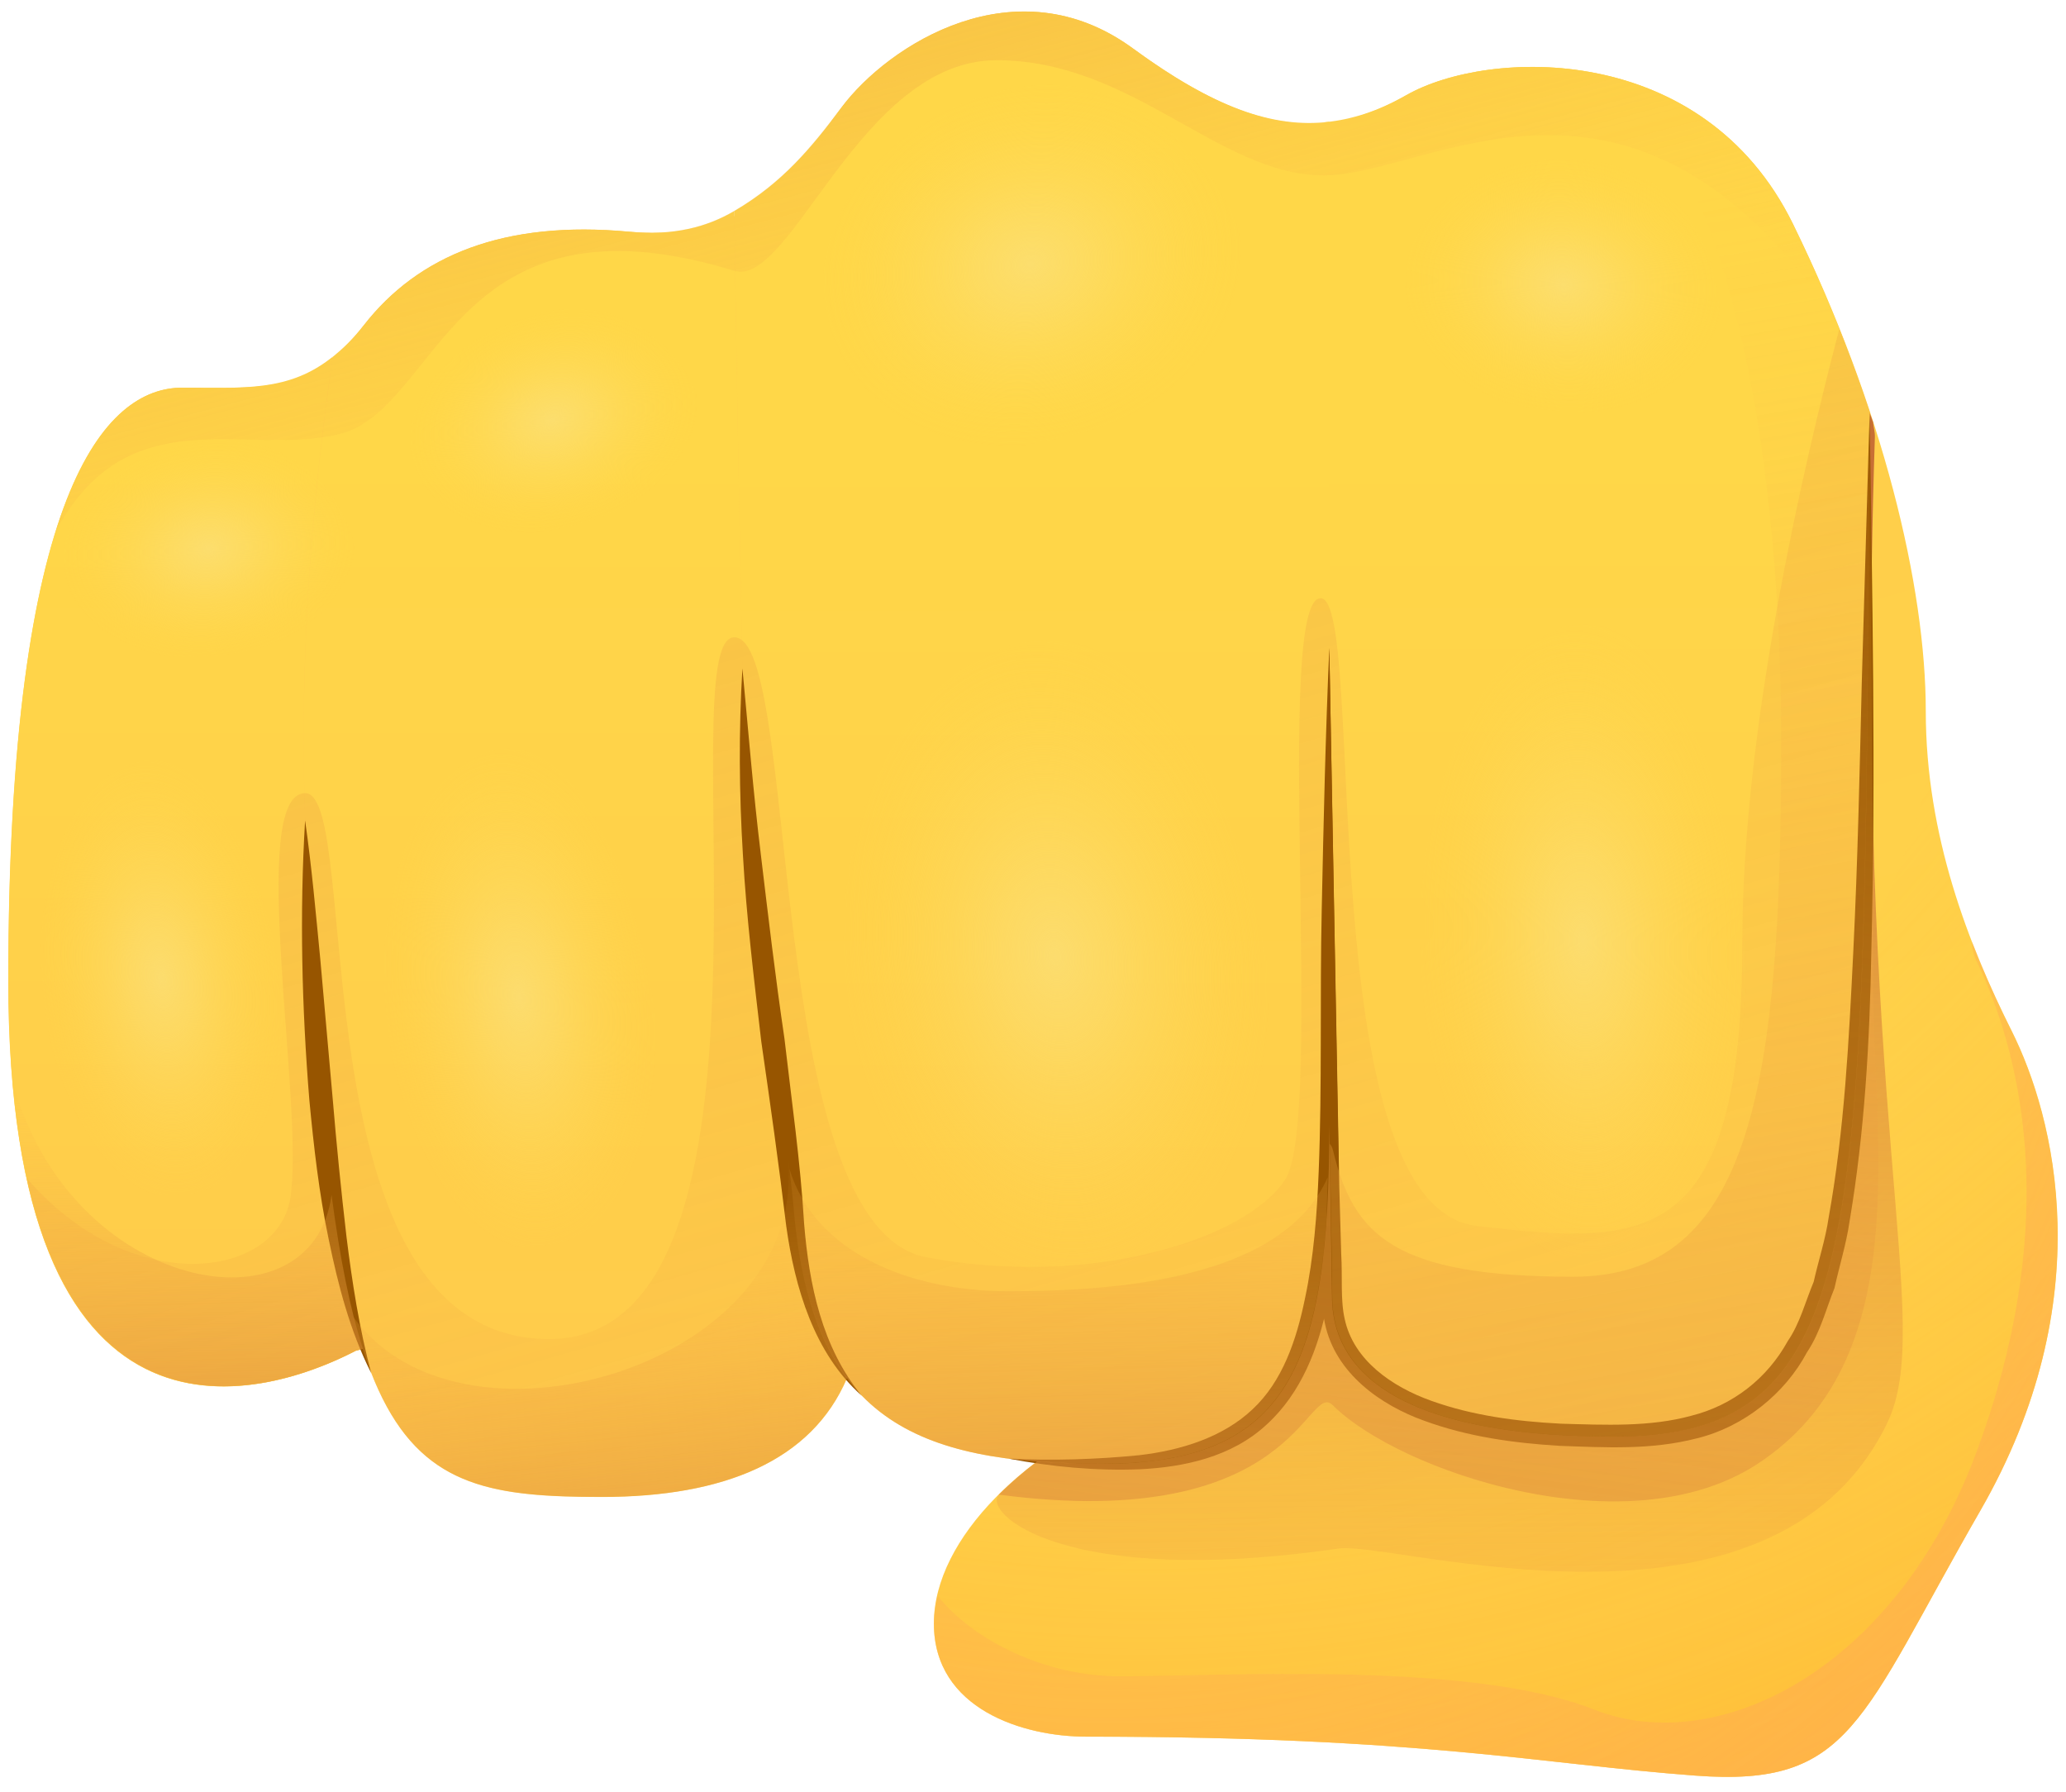 <svg width="98" height="85" viewBox="0 0 98 85" fill="none" xmlns="http://www.w3.org/2000/svg">
<g clip-path="url(#clip0_29_179)">
<path d="M62.817 69.143C67.267 69.143 70.874 65.542 70.874 61.1C70.874 56.659 67.267 53.058 62.817 53.058C58.368 53.058 54.761 56.659 54.761 61.1C54.761 65.542 58.368 69.143 62.817 69.143Z" fill="url(#paint0_linear_29_179)"/>
<path d="M16.882 64.059C12.251 66.464 0.397 69.793 0.397 46.492C0.397 23.192 5.028 18.387 8.642 18.387C12.256 18.387 14.66 18.758 17.253 15.429C19.845 12.101 23.922 10.436 29.849 10.989C35.775 11.542 37.702 8.041 39.928 5.083C42.15 2.125 48.188 -1.767 53.744 2.297C59.3 6.362 62.822 6.737 66.711 4.515C70.6 2.297 80.786 1.927 85.051 10.619C89.311 19.311 91.349 27.815 91.349 33.731C91.349 39.648 93.387 44.823 95.425 48.892C97.464 52.962 99.685 61.649 93.941 71.634C88.197 81.62 87.826 84.761 80.42 84.208C73.009 83.655 67.474 82.361 51.523 82.361C48.559 82.361 44.3 81.067 44.3 76.998C44.3 72.928 48.747 68.676 54.303 66.459C59.859 64.242 76.16 62.207 78.57 57.584C80.979 52.962 47.451 56.103 47.451 56.103L16.882 64.059Z" fill="url(#paint1_linear_29_179)"/>
<path d="M93.936 71.638C99.68 61.653 97.454 52.966 95.42 48.896C93.631 45.324 91.842 40.895 91.435 35.856C91.435 35.861 91.435 35.861 91.435 35.861C91.638 40.57 83.384 55.137 78.565 57.583C76.156 62.206 59.859 64.24 54.298 66.458C48.742 68.675 44.295 72.927 44.295 76.996C44.295 81.066 48.554 82.36 51.518 82.36C67.463 82.36 73.004 83.654 80.415 84.207C87.821 84.765 88.192 81.619 93.936 71.638Z" fill="url(#paint2_radial_29_179)"/>
<path d="M87.089 15.212C87.48 16.181 87.806 17.13 88.141 18.079C87.806 17.125 87.485 16.181 87.089 15.212Z" fill="url(#paint3_linear_29_179)"/>
<path d="M83.602 8.32C83.694 8.437 83.785 8.559 83.871 8.681C83.785 8.559 83.694 8.442 83.602 8.32Z" fill="url(#paint4_linear_29_179)"/>
<path d="M88.934 20.746C88.944 20.487 88.873 20.274 88.848 20.021C88.802 19.873 88.731 19.721 88.685 19.569C88.375 58.513 88.929 68.123 76.521 68.123C64.108 68.123 63.183 63.5 63.183 61.465C63.183 60.654 63.122 57.401 63.051 53.327V53.332C63.051 64.794 61.145 69.422 52.25 69.422C51.177 69.422 50.166 69.386 49.21 69.315C48.549 69.817 47.939 70.345 47.385 70.893C46.567 71.71 50.399 75.338 63.504 73.44C66.116 73.065 84.009 78.717 89.493 67.544C91.862 62.744 87.867 53.261 88.934 20.746Z" fill="url(#paint5_linear_29_179)"/>
<path d="M88.685 19.548C87.73 16.661 86.53 13.652 85.041 10.618C80.781 1.926 70.595 2.296 66.701 4.514C65.395 5.26 64.124 5.681 62.812 5.802V34.659C62.812 42.239 63.183 59.435 63.183 61.47C63.183 63.505 64.108 68.127 76.521 68.127C88.934 68.122 88.38 58.512 88.685 19.548Z" fill="url(#paint6_linear_29_179)"/>
<path d="M53.744 2.302C48.188 -1.768 42.15 2.129 39.928 5.088C38.5 6.99 37.133 8.66 34.83 10.009C34.83 10.014 34.83 10.025 34.83 10.03C34.992 21.517 35.221 31.701 35.221 31.701C35.221 41.687 37.153 51.637 37.656 57.421C38.515 67.26 43.369 69.421 52.26 69.421C61.15 69.421 63.056 64.794 63.056 53.332C63.056 45.076 63.056 19.462 63.056 5.778C60.393 6.102 57.546 5.088 53.744 2.302Z" fill="url(#paint7_linear_29_179)"/>
<path d="M14.472 38.91C14.177 30.903 14.848 23.282 15.784 16.919C13.7 18.594 11.565 18.386 8.637 18.386C5.023 18.386 0.392 23.191 0.392 46.491C0.392 69.791 12.246 66.462 16.877 64.057L17.207 63.971C15.717 59.323 14.94 51.641 14.472 38.91Z" fill="url(#paint8_linear_29_179)"/>
<path d="M37.656 57.421C37.178 51.952 35.45 42.757 35.257 33.335C35.237 32.761 35.221 32.208 35.221 31.701C35.221 31.701 34.993 21.517 34.83 10.03C34.83 10.024 34.83 10.014 34.83 10.009C33.549 10.76 31.968 11.192 29.854 10.994C23.927 10.441 19.85 12.105 17.258 15.433C16.765 16.068 16.277 16.529 15.789 16.925C14.854 23.293 14.182 30.909 14.477 38.916C15.591 69.239 18.457 70.995 28.552 70.995C34.342 70.995 38.5 69.279 40.172 65.372C40.167 65.362 40.162 65.342 40.157 65.327C38.805 63.515 37.966 60.973 37.656 57.421Z" fill="url(#paint9_linear_29_179)"/>
<path d="M52.26 69.421C61.15 69.421 63.062 64.793 63.062 53.331V53.326C63.133 57.4 63.194 60.653 63.194 61.465C63.194 63.499 64.119 68.122 76.532 68.122C88.939 68.122 88.385 58.511 88.695 19.548C88.268 18.254 87.775 16.934 87.247 15.605C85.457 22.415 82.647 34.689 82.647 44.659C82.647 59.283 78.016 59.065 70.051 58.141C62.086 57.218 64.866 28.372 62.64 28.372C60.413 28.372 62.823 53.057 60.972 55.924C59.122 58.791 51.696 61.104 43.929 59.623C36.162 58.141 38.002 30.224 34.83 30.224C31.658 30.224 38.19 63.504 26.041 63.504C13.898 63.504 17.253 37.616 14.477 37.616C11.702 37.616 14.477 52.595 13.766 56.847C13.13 60.642 6.233 61.622 1.266 55.873C4.077 68.715 13.008 66.067 16.882 64.057L17.212 63.971V63.966C19.271 70.385 22.697 70.988 28.552 70.988C34.342 70.988 38.5 69.273 40.172 65.366C40.167 65.356 40.162 65.336 40.157 65.326C42.551 68.528 46.577 69.421 52.26 69.421Z" fill="url(#paint10_linear_29_179)"/>
<path d="M47.848 69.177C49.917 69.279 52.001 69.213 54.024 69.015C56.037 68.781 58.019 68.157 59.417 66.833C60.835 65.509 61.496 63.555 61.897 61.602C62.319 59.633 62.472 57.583 62.553 55.533C62.716 51.438 62.604 47.267 62.696 43.137C62.782 39.002 62.873 34.861 63.056 30.731L63.504 55.559C63.468 57.639 63.361 59.734 62.965 61.825C62.553 63.88 61.75 66.041 60.083 67.559C58.42 69.106 56.148 69.578 54.075 69.68C51.965 69.761 49.891 69.563 47.848 69.177Z" fill="#975500"/>
<path d="M35.216 31.7C35.496 34.643 35.73 37.576 36.086 40.494C36.436 43.411 36.777 46.329 37.209 49.246C37.544 52.164 37.971 55.107 38.144 58.05C38.383 60.917 38.978 63.88 40.874 66.189C38.612 64.179 37.702 61.059 37.295 58.146C36.945 55.214 36.533 52.321 36.111 49.394C35.77 46.466 35.41 43.528 35.242 40.575C35.059 37.611 35.038 34.648 35.216 31.7Z" fill="#975500"/>
<path d="M63.056 30.731L63.529 56.284L63.62 59.481C63.686 60.536 63.575 61.657 63.788 62.566C64.205 64.494 66.004 65.762 67.905 66.437C69.837 67.132 71.941 67.411 74.035 67.518C76.135 67.579 78.27 67.68 80.227 67.142C82.189 66.65 83.826 65.377 84.802 63.601C85.376 62.769 85.635 61.739 86.031 60.79C86.26 59.77 86.591 58.78 86.743 57.735C87.49 53.59 87.704 49.332 87.912 45.09C88.121 40.843 88.212 36.581 88.314 32.324L88.685 19.548C88.807 28.072 88.985 36.586 88.766 45.121C88.69 49.388 88.451 53.666 87.734 57.918C87.582 58.983 87.251 60.029 87.018 61.089C86.606 62.109 86.347 63.185 85.716 64.128C84.669 66.102 82.712 67.665 80.511 68.208C78.315 68.781 76.114 68.644 73.969 68.568C71.814 68.436 69.633 68.142 67.549 67.376C65.526 66.65 63.351 65.158 62.847 62.769C62.603 61.581 62.736 60.551 62.69 59.486L62.675 56.294C62.659 47.775 62.873 39.245 63.056 30.731Z" fill="#975500"/>
<path d="M14.472 38.912C14.787 41.109 14.98 43.306 15.194 45.503L15.779 52.084C15.962 54.276 16.18 56.458 16.434 58.64C16.704 60.816 17.039 62.978 17.608 65.119C16.602 63.13 16.038 60.948 15.591 58.772C15.133 56.59 14.884 54.382 14.675 52.18C14.315 47.761 14.208 43.336 14.472 38.912Z" fill="#975500"/>
<path d="M88.863 46.679C88.863 39.007 88.685 19.553 88.685 19.553C88.375 58.511 88.934 68.127 76.521 68.127C64.108 68.127 63.183 63.504 63.183 61.47L63.056 53.331C63.056 64.793 61.15 69.421 52.255 69.421C51.162 69.421 50.155 69.37 49.185 69.299C49.179 69.304 49.174 69.319 49.169 69.324C48.514 69.817 47.919 70.344 47.375 70.882C61.562 72.749 61.974 65.397 63.229 66.65C66.33 69.746 77.167 73.49 83.373 69.421C90.825 64.539 88.863 54.351 88.863 46.679Z" fill="url(#paint11_linear_29_179)"/>
<path d="M93.936 71.639C99.68 61.654 97.454 52.967 95.42 48.898C94.77 47.599 94.129 46.178 93.545 44.666C93.535 44.93 93.585 45.219 93.753 45.574C96.162 50.567 97.601 58.518 93.753 68.869C89.905 79.225 81.437 83.386 75.602 81.072C69.766 78.758 57.912 79.499 53.099 79.499C49.693 79.499 46.231 77.87 44.473 75.678C44.371 76.12 44.3 76.561 44.3 76.998C44.3 81.067 48.559 82.361 51.523 82.361C67.469 82.361 73.009 83.655 80.42 84.208C87.821 84.766 88.192 81.62 93.936 71.639Z" fill="url(#paint12_radial_29_179)"/>
<path d="M0.595 51.271C2.14 69.279 12.596 66.28 16.881 64.058L17.212 63.971C16.607 62.089 16.124 59.679 15.727 56.664C14.838 63.413 3.279 61.333 0.595 51.271Z" fill="url(#paint13_linear_29_179)"/>
<path d="M16.775 62.476C18.782 70.305 22.264 70.99 28.552 70.99C34.342 70.99 38.5 69.275 40.172 65.368C40.167 65.358 40.162 65.337 40.157 65.322C38.805 63.511 37.966 60.974 37.656 57.422C37.529 55.945 37.305 54.18 37.046 52.231C36.975 52.439 37.031 53.063 37.254 54.261C39.196 64.465 22.046 69.782 16.775 62.476Z" fill="url(#paint14_linear_29_179)"/>
<path d="M47.848 61.237C43.065 61.237 38.642 59.369 37.448 55.442C37.529 56.137 37.605 56.812 37.656 57.421C38.515 67.26 43.37 69.421 52.26 69.421C59.874 69.421 62.36 66.011 62.919 57.837L62.98 55.828C60.916 60.547 53.373 61.237 47.848 61.237Z" fill="url(#paint15_linear_29_179)"/>
<path d="M75.5 3.444C81.625 6.017 84.492 20.458 84.492 35.172C84.492 51.399 83.104 60.548 74.63 60.548C66.157 60.548 64.21 58.604 63.239 54.586C63.199 54.418 63.143 54.317 63.077 54.246C63.143 57.889 63.194 60.72 63.194 61.471C63.194 63.506 64.119 68.128 76.532 68.128C88.939 68.128 88.385 58.518 88.695 19.554C87.74 16.667 86.54 13.658 85.051 10.624C82.865 6.179 79.139 4.114 75.5 3.444Z" fill="url(#paint16_linear_29_179)"/>
<path opacity="0.75" d="M6.827 36.08C10.014 35.658 12.236 40.58 13.298 46.172C14.167 50.744 12.18 56.269 9.059 56.604C5.933 56.944 3.091 56.691 2.039 47.075C1.419 41.412 3.711 36.496 6.827 36.08Z" fill="url(#paint17_radial_29_179)"/>
<path opacity="0.75" d="M9.684 20.944C13.577 20.528 15.885 22.837 16.734 25.551C17.43 27.774 14.594 30.656 10.782 31.026C6.969 31.396 3.543 31.457 3.02 26.733C2.715 23.953 5.876 21.35 9.684 20.944Z" fill="url(#paint18_radial_29_179)"/>
<path opacity="0.75" d="M25.167 14.951C28.933 13.886 31.597 15.773 32.893 18.31C33.951 20.386 31.643 23.699 27.953 24.709C24.262 25.718 20.892 26.353 19.581 21.781C18.808 19.087 21.487 15.997 25.167 14.951Z" fill="url(#paint19_radial_29_179)"/>
<path opacity="0.75" d="M47.08 4.413C52.524 2.876 56.504 6.083 58.527 10.274C60.179 13.699 56.982 18.971 51.65 20.417C46.318 21.863 41.433 22.721 39.283 15.226C38.017 10.807 41.763 5.915 47.08 4.413Z" fill="url(#paint20_radial_29_179)"/>
<path opacity="0.75" d="M75.129 7.583C79.363 7.999 81.279 11.201 81.553 14.545C81.777 17.275 78.102 19.949 73.965 19.497C69.827 19.046 66.172 18.325 66.711 12.739C67.031 9.451 70.991 7.177 75.129 7.583Z" fill="url(#paint21_radial_29_179)"/>
<path opacity="0.75" d="M23.668 35.543C27.231 35.02 29.716 40.627 30.911 47.02C31.887 52.246 29.671 58.589 26.179 59.015C22.686 59.441 19.505 59.188 18.325 48.192C17.624 41.708 20.186 36.05 23.668 35.543Z" fill="url(#paint22_radial_29_179)"/>
<path opacity="0.75" d="M48.94 30.412C54.562 29.631 58.288 36.684 59.95 44.782C61.313 51.398 57.622 59.547 52.117 60.207C46.612 60.867 41.621 60.643 40.121 46.69C39.237 38.46 43.446 31.178 48.94 30.412Z" fill="url(#paint23_radial_29_179)"/>
<path opacity="0.75" d="M74.9 29.621C79.266 29.256 81.828 36.568 82.754 44.767C83.511 51.47 80.303 59.325 76.034 59.573C71.759 59.822 67.921 59.238 67.382 45.203C67.062 36.933 70.63 29.976 74.9 29.621Z" fill="url(#paint24_radial_29_179)"/>
<path d="M87.089 15.21C86.479 13.698 85.798 12.166 85.041 10.623C80.781 1.931 70.595 2.302 66.701 4.519C65.43 5.245 64.195 5.651 62.919 5.782C60.291 6.062 57.475 5.037 53.734 2.297C48.178 -1.773 42.14 2.124 39.918 5.082C38.49 6.985 37.123 8.654 34.82 10.004C33.539 10.755 31.958 11.186 29.844 10.989C23.917 10.435 19.84 12.1 17.248 15.428C16.755 16.062 16.267 16.524 15.779 16.92C13.695 18.595 11.56 18.386 8.632 18.386C6.624 18.386 4.306 19.883 2.639 25.201C6.085 18.818 11.534 21.639 16.038 20.604C20.862 19.493 21.395 8.715 34.82 12.841C37.529 13.673 40.798 2.855 47.269 2.855C53.739 2.855 57.816 8.32 62.812 8.32C67.809 8.32 77.467 0.932 87.089 15.21Z" fill="url(#paint25_linear_29_179)"/>
</g>
<defs>
<linearGradient id="paint0_linear_29_179" x1="62.818" y1="68.401" x2="62.818" y2="55.962" gradientUnits="userSpaceOnUse">
<stop offset="0.001" stop-color="#FFCB4B"/>
<stop offset="1" stop-color="#FFD748"/>
</linearGradient>
<linearGradient id="paint1_linear_29_179" x1="35.164" y1="4.614" x2="63.848" y2="101.872" gradientUnits="userSpaceOnUse">
<stop offset="0.001" stop-color="#FFCB4B"/>
<stop offset="1" stop-color="#FFD748"/>
</linearGradient>
<radialGradient id="paint2_radial_29_179" cx="0" cy="0" r="1" gradientUnits="userSpaceOnUse" gradientTransform="translate(54.76 12.009) scale(119.523 119.311)">
<stop offset="0.365" stop-color="#FFBC47" stop-opacity="0"/>
<stop offset="1" stop-color="#FF8900"/>
</radialGradient>
<linearGradient id="paint3_linear_29_179" x1="88.671" y1="94.167" x2="87.748" y2="25.939" gradientUnits="userSpaceOnUse">
<stop stop-color="#FFBC47" stop-opacity="0"/>
<stop offset="1" stop-color="#C86F34"/>
</linearGradient>
<linearGradient id="paint4_linear_29_179" x1="84.902" y1="94.218" x2="83.979" y2="25.989" gradientUnits="userSpaceOnUse">
<stop stop-color="#FFBC47" stop-opacity="0"/>
<stop offset="1" stop-color="#C86F34"/>
</linearGradient>
<linearGradient id="paint5_linear_29_179" x1="69.142" y1="94.18" x2="68.223" y2="26.18" gradientUnits="userSpaceOnUse">
<stop stop-color="#FFBC47" stop-opacity="0"/>
<stop offset="1" stop-color="#C86F34"/>
</linearGradient>
<linearGradient id="paint6_linear_29_179" x1="75.753" y1="68.124" x2="75.753" y2="20.967" gradientUnits="userSpaceOnUse">
<stop offset="0.001" stop-color="#FFCB4B"/>
<stop offset="1" stop-color="#FFD748"/>
</linearGradient>
<linearGradient id="paint7_linear_29_179" x1="48.941" y1="68.176" x2="48.941" y2="21.147" gradientUnits="userSpaceOnUse">
<stop offset="0.001" stop-color="#FFCB4B"/>
<stop offset="1" stop-color="#FFD748"/>
</linearGradient>
<linearGradient id="paint8_linear_29_179" x1="8.803" y1="68.172" x2="8.803" y2="21.015" gradientUnits="userSpaceOnUse">
<stop offset="0.001" stop-color="#FFCB4B"/>
<stop offset="1" stop-color="#FFD748"/>
</linearGradient>
<linearGradient id="paint9_linear_29_179" x1="27.288" y1="68.173" x2="27.288" y2="21.016" gradientUnits="userSpaceOnUse">
<stop offset="0.001" stop-color="#FFCB4B"/>
<stop offset="1" stop-color="#FFD748"/>
</linearGradient>
<linearGradient id="paint10_linear_29_179" x1="64.664" y1="106.795" x2="-6.23" y2="-142.516" gradientUnits="userSpaceOnUse">
<stop stop-color="#FFBC47" stop-opacity="0"/>
<stop offset="1" stop-color="#C86F34"/>
</linearGradient>
<linearGradient id="paint11_linear_29_179" x1="74.555" y1="16.626" x2="61.903" y2="112.511" gradientUnits="userSpaceOnUse">
<stop stop-color="#FFBC47" stop-opacity="0"/>
<stop offset="1" stop-color="#C86F34"/>
</linearGradient>
<radialGradient id="paint12_radial_29_179" cx="0" cy="0" r="1" gradientUnits="userSpaceOnUse" gradientTransform="translate(52.816 39.19) scale(84.918 84.768)">
<stop stop-color="#FFBC47" stop-opacity="0"/>
<stop offset="1" stop-color="#FFA754"/>
</radialGradient>
<linearGradient id="paint13_linear_29_179" x1="8.702" y1="49.905" x2="9.44" y2="78.38" gradientUnits="userSpaceOnUse">
<stop stop-color="#FFBC47" stop-opacity="0"/>
<stop offset="1" stop-color="#C86F34"/>
</linearGradient>
<linearGradient id="paint14_linear_29_179" x1="27.66" y1="55.685" x2="30.613" y2="85.64" gradientUnits="userSpaceOnUse">
<stop stop-color="#FFBC47" stop-opacity="0"/>
<stop offset="1" stop-color="#C86F34"/>
</linearGradient>
<linearGradient id="paint15_linear_29_179" x1="50.051" y1="49.59" x2="51.02" y2="86.2" gradientUnits="userSpaceOnUse">
<stop stop-color="#FFBC47" stop-opacity="0"/>
<stop offset="1" stop-color="#C86F34"/>
</linearGradient>
<linearGradient id="paint16_linear_29_179" x1="70.807" y1="10.925" x2="94.619" y2="149.891" gradientUnits="userSpaceOnUse">
<stop stop-color="#FFBC47" stop-opacity="0"/>
<stop offset="1" stop-color="#C86F34"/>
</linearGradient>
<radialGradient id="paint17_radial_29_179" cx="0" cy="0" r="1" gradientUnits="userSpaceOnUse" gradientTransform="translate(7.66 46.398) rotate(-96.2) scale(10.597 5.749)">
<stop stop-color="#FBE07A"/>
<stop offset="0.265" stop-color="#FCDF73" stop-opacity="0.735"/>
<stop offset="0.655" stop-color="#FDDB5F" stop-opacity="0.345"/>
<stop offset="1" stop-color="#FFD748" stop-opacity="0"/>
</radialGradient>
<radialGradient id="paint18_radial_29_179" cx="0" cy="0" r="1" gradientUnits="userSpaceOnUse" gradientTransform="translate(9.889 26.027) rotate(-96.232) scale(5.207 7.004)">
<stop stop-color="#FBE07A"/>
<stop offset="0.265" stop-color="#FCDF73" stop-opacity="0.735"/>
<stop offset="0.655" stop-color="#FDDB5F" stop-opacity="0.345"/>
<stop offset="1" stop-color="#FFD748" stop-opacity="0"/>
</radialGradient>
<radialGradient id="paint19_radial_29_179" cx="0" cy="0" r="1" gradientUnits="userSpaceOnUse" gradientTransform="translate(26.217 19.915) rotate(-105.931) scale(5.208 7.004)">
<stop stop-color="#FBE07A"/>
<stop offset="0.265" stop-color="#FCDF73" stop-opacity="0.735"/>
<stop offset="0.655" stop-color="#FDDB5F" stop-opacity="0.345"/>
<stop offset="1" stop-color="#FFD748" stop-opacity="0"/>
</radialGradient>
<radialGradient id="paint20_radial_29_179" cx="0" cy="0" r="1" gradientUnits="userSpaceOnUse" gradientTransform="translate(48.878 12.526) rotate(-105.922) scale(8.543 10.113)">
<stop stop-color="#FBE07A"/>
<stop offset="0.265" stop-color="#FCDF73" stop-opacity="0.735"/>
<stop offset="0.655" stop-color="#FDDB5F" stop-opacity="0.345"/>
<stop offset="1" stop-color="#FFD748" stop-opacity="0"/>
</radialGradient>
<radialGradient id="paint21_radial_29_179" cx="0" cy="0" r="1" gradientUnits="userSpaceOnUse" gradientTransform="translate(74.175 13.492) rotate(-84.433) scale(6.145 7.609)">
<stop stop-color="#FBE07A"/>
<stop offset="0.265" stop-color="#FCDF73" stop-opacity="0.735"/>
<stop offset="0.655" stop-color="#FDDB5F" stop-opacity="0.345"/>
<stop offset="1" stop-color="#FFD748" stop-opacity="0"/>
</radialGradient>
<radialGradient id="paint22_radial_29_179" cx="0" cy="0" r="1" gradientUnits="userSpaceOnUse" gradientTransform="translate(24.623 47.304) rotate(-96.104) scale(12.116 6.434)">
<stop stop-color="#FBE07A"/>
<stop offset="0.265" stop-color="#FCDF73" stop-opacity="0.735"/>
<stop offset="0.655" stop-color="#FDDB5F" stop-opacity="0.345"/>
<stop offset="1" stop-color="#FFD748" stop-opacity="0"/>
</radialGradient>
<radialGradient id="paint23_radial_29_179" cx="0" cy="0" r="1" gradientUnits="userSpaceOnUse" gradientTransform="translate(50.053 45.356) rotate(-96.08) scale(15.378 10.142)">
<stop stop-color="#FBE07A"/>
<stop offset="0.265" stop-color="#FCDF73" stop-opacity="0.735"/>
<stop offset="0.655" stop-color="#FDDB5F" stop-opacity="0.345"/>
<stop offset="1" stop-color="#FFD748" stop-opacity="0"/>
</radialGradient>
<radialGradient id="paint24_radial_29_179" cx="0" cy="0" r="1" gradientUnits="userSpaceOnUse" gradientTransform="translate(75.075 44.633) rotate(-92.163) scale(15.385 7.827)">
<stop stop-color="#FBE07A"/>
<stop offset="0.265" stop-color="#FCDF73" stop-opacity="0.735"/>
<stop offset="0.655" stop-color="#FDDB5F" stop-opacity="0.345"/>
<stop offset="1" stop-color="#FFD748" stop-opacity="0"/>
</radialGradient>
<linearGradient id="paint25_linear_29_179" x1="45.941" y1="24.24" x2="28.333" y2="-42.216" gradientUnits="userSpaceOnUse">
<stop stop-color="#FFBC47" stop-opacity="0"/>
<stop offset="1" stop-color="#C86F34"/>
</linearGradient>
<clipPath id="clip0_29_179">
<rect width="98" height="85" fill="white"/>
</clipPath>
</defs>
</svg>

